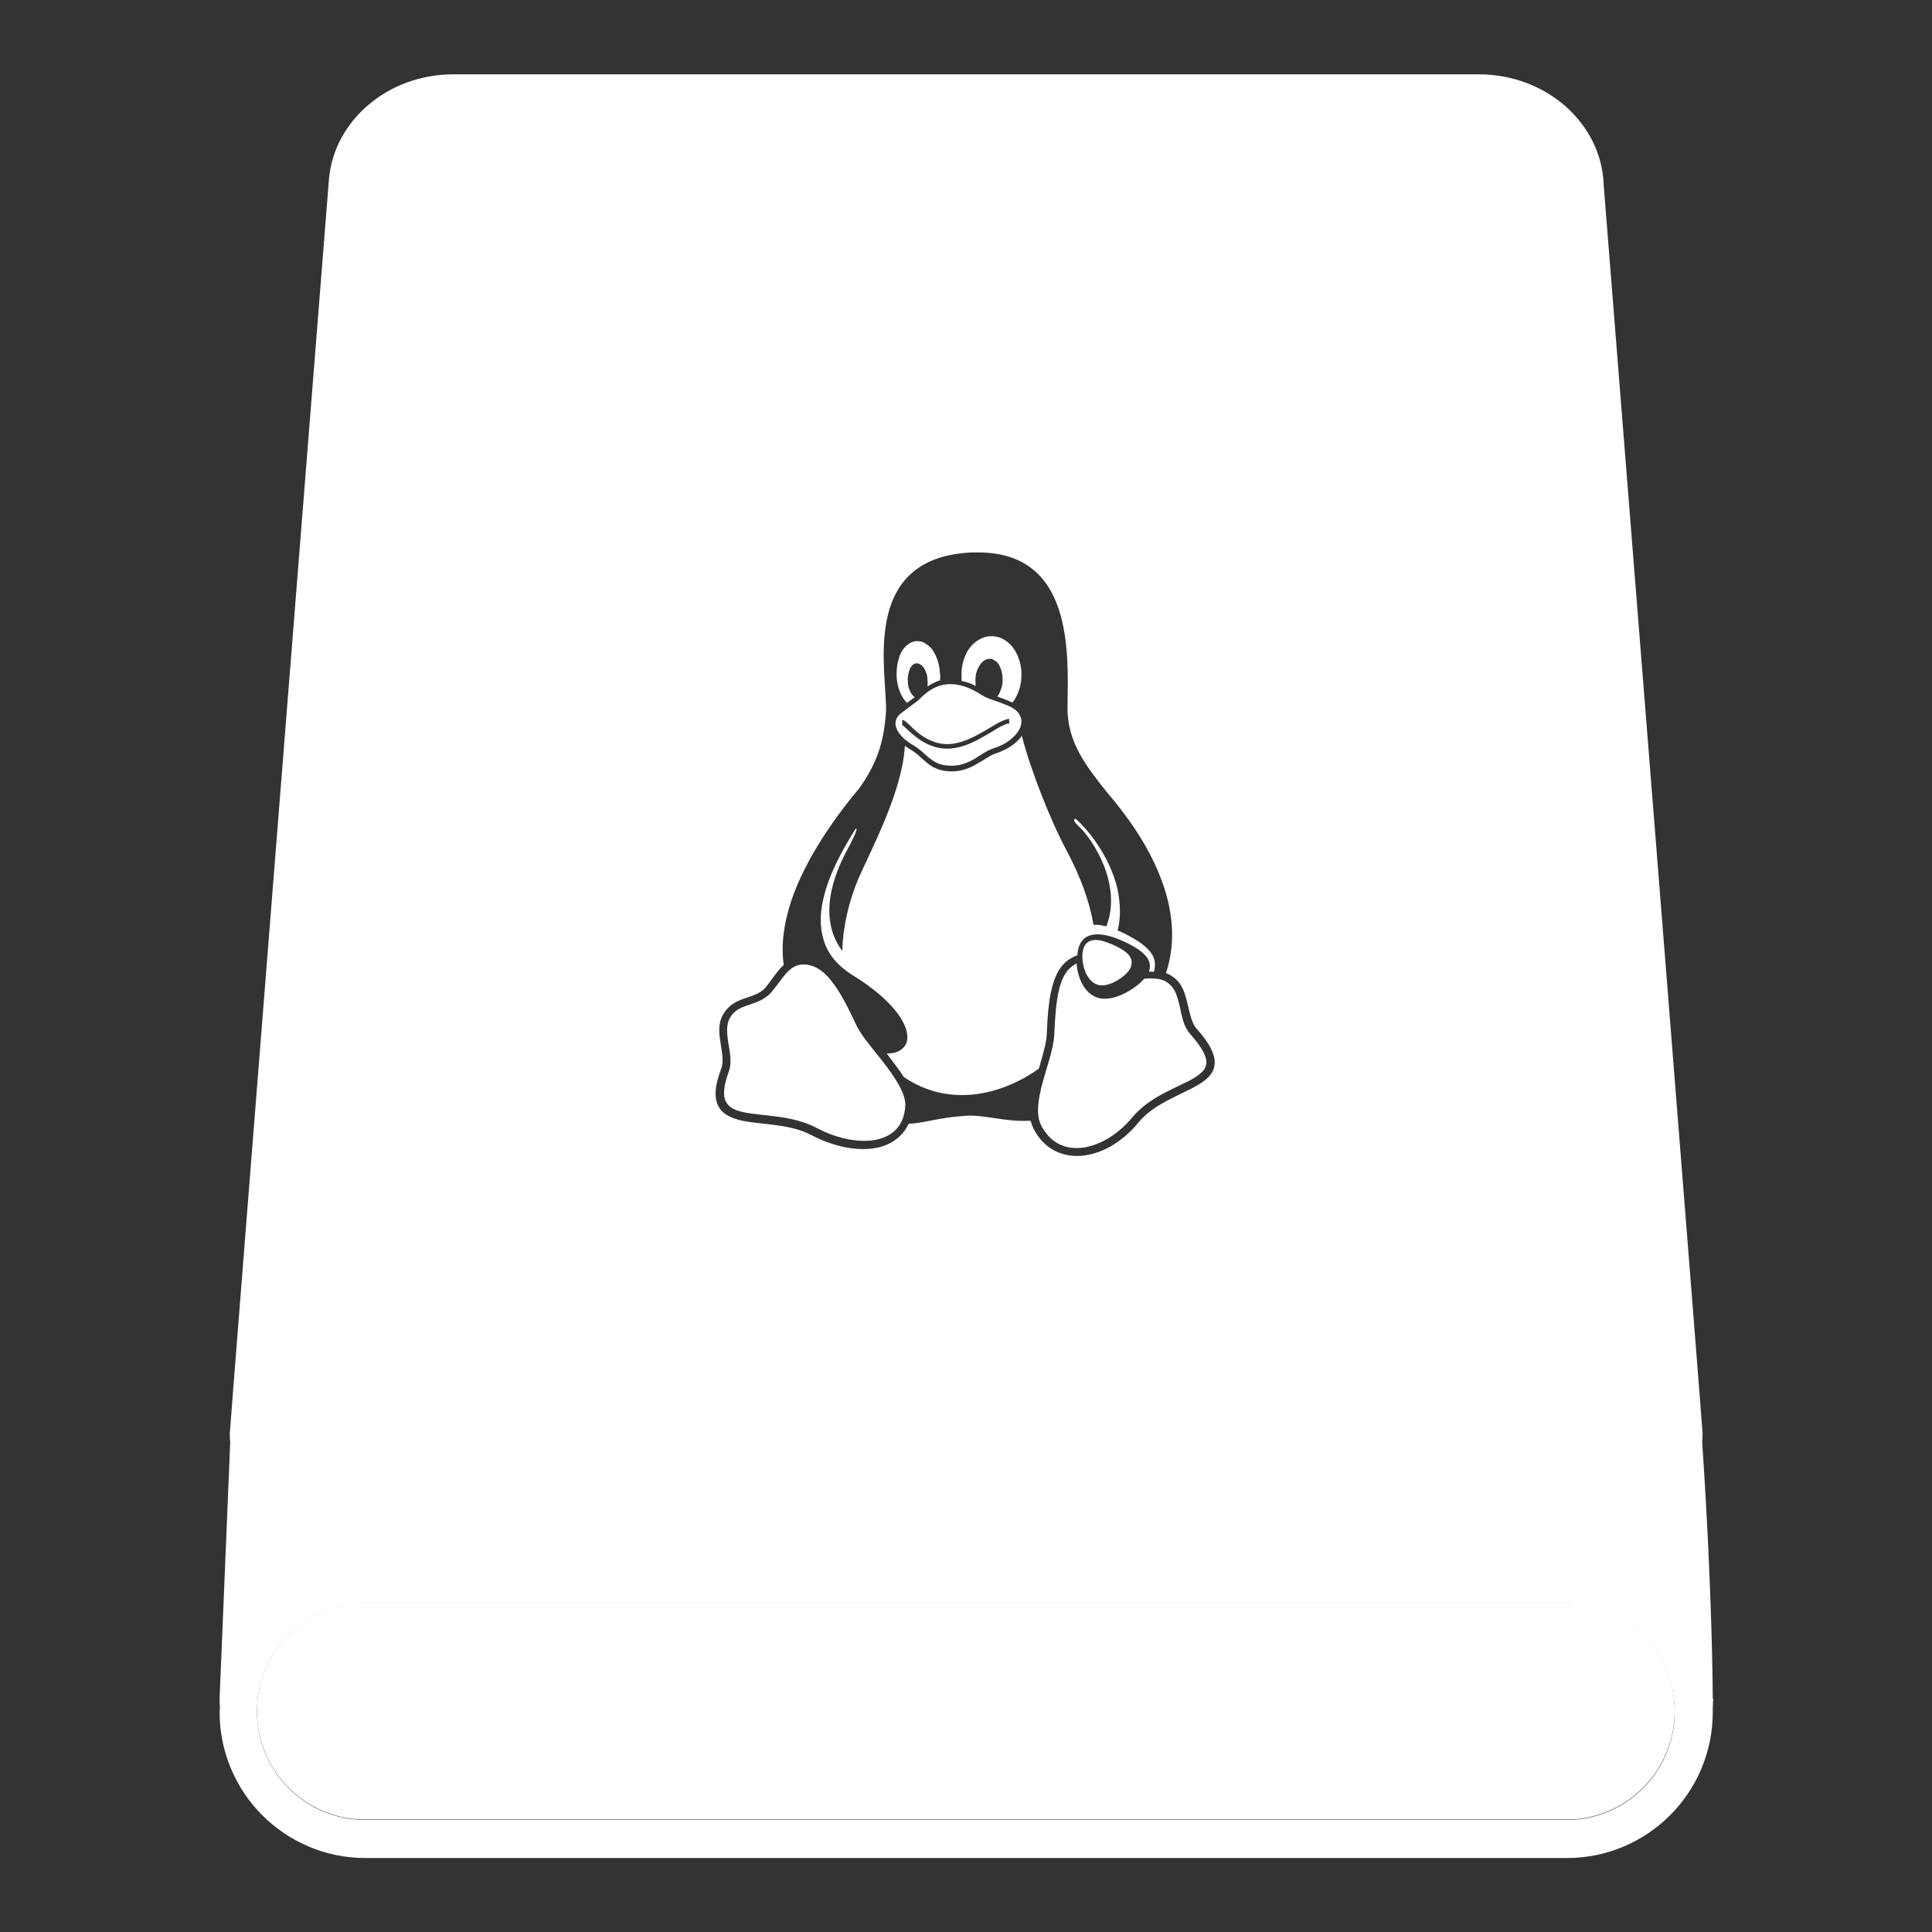 <?xml version="1.0" encoding="utf-8"?>
<!-- Generator: Adobe Illustrator 18.0.0, SVG Export Plug-In . SVG Version: 6.00 Build 0)  -->
<!DOCTYPE svg PUBLIC "-//W3C//DTD SVG 1.1//EN" "http://www.w3.org/Graphics/SVG/1.1/DTD/svg11.dtd">
<svg version="1.1" id="Layer_1" xmlns="http://www.w3.org/2000/svg" xmlns:xlink="http://www.w3.org/1999/xlink" x="0px" y="0px"
	 viewBox="0 0 512 512" enable-background="new 0 0 512 512" xml:space="preserve">
<rect x="0" y="0" width="512" height="512" fill="#333333" stroke="none"/>
<g display="none">
	<path display="inline" fill="#FFFFFF" d="M410.8,446.8H101.2c-4,0-7.2,3.2-7.2,7.2s3.2,7.2,7.2,7.2h309.7c4,0,7.2-3.2,7.2-7.2
		S414.8,446.8,410.8,446.8z"/>
</g>
<g>
	<path fill="#FFFFFF" d="M415.2,424.8H96.8c-15.9,0-28.7,12.9-28.7,28.7c0,15.9,12.9,28.7,28.7,28.7h318.3
		c15.9,0,28.7-12.9,28.7-28.7C443.9,437.7,431,424.8,415.2,424.8z"/>
	<path fill="#FFFFFF" d="M237.6,179.2c0.1,1.6,0.4,3,1,4.4c0.5,1.2,1.1,2,1.8,2.7c0.3-0.3,0.6-0.5,0.9-0.7c0.4-0.3,0.6-0.5,1.1-0.8
		c-0.1-0.1-0.1-0.1-0.2-0.2c-0.5-0.4-0.8-0.9-1.1-1.6c-0.3-0.7-0.5-1.4-0.5-2.2c0,0,0-0.1,0-0.1c-0.1-0.9,0-1.6,0.2-2.4
		c0.2-0.8,0.4-1.3,0.8-1.8c0.4-0.5,0.8-0.7,1.3-0.7c0,0,0.1,0,0.1,0c0.4,0,0.8,0.2,1.2,0.5c0.5,0.4,0.8,0.9,1.1,1.6
		c0.3,0.7,0.5,1.4,0.5,2.2c0,0,0,0.1,0,0.1c0.1,0.6,0,1.2,0,1.7c0.8-0.5,1.7-1,2.7-1.4c0.2-0.1,0.4-0.1,0.6-0.2
		c0.1-0.6,0.1-1.3,0-1.9v0c-0.1-1.6-0.4-3-1-4.4c-0.6-1.4-1.3-2.4-2.3-3.1c-0.9-0.7-1.7-1-2.7-1v0c-0.1,0-0.2,0-0.2,0
		c-1.1,0.1-1.9,0.5-2.8,1.3c-0.9,0.9-1.5,1.9-1.9,3.3C237.7,176.1,237.6,177.5,237.6,179.2L237.6,179.2z"/>
	<path fill="#FFFFFF" d="M242.2,197.6L242.2,197.6L242.2,197.6c1.7,1,2.8,2.3,4.1,3.3c1.3,1,2.7,1.9,5.1,2c2.8,0.2,4.9-0.7,6.7-1.7
		c1.8-1.1,3.4-2.3,5.2-2.9l0,0l0,0c3.7-1.1,6.3-3.5,7.1-5.6c0.4-1.1,0.4-2.1-0.1-3.1c-0.5-1-1.5-1.9-3.2-2.6l0,0l0,0
		c-3.5-1.5-5.1-1.6-7.1-2.9c-3.2-2.1-5.9-2.8-8.1-2.8v0c-1.2,0-2.2,0.2-3.1,0.5c-2.7,0.9-4.5,2.9-5.6,3.9l0,0c0,0,0,0,0,0
		c-0.2,0.2-0.5,0.4-1.2,0.9c-0.7,0.5-1.7,1.3-3.2,2.4c-1.3,1-1.8,2.3-1.3,3.8S239.5,196.1,242.2,197.6z M239.1,191.7l0-0.9
		c0.4,0,0.6,0.2,0.9,0.4c0.3,0.2,0.5,0.5,0.9,0.8c0.6,0.6,1.4,1.4,2.4,2.2c1.9,1.5,4.5,3,7.8,3c3.2,0,6.5-1.6,9.3-3.2
		c1.4-0.8,2.7-1.6,3.9-2.3c1.2-0.6,2.2-1.1,3.1-1.2v0l0.1,1.2c-0.5,0-1.5,0.4-2.6,1c-1.1,0.6-2.4,1.5-3.9,2.3
		c-2.9,1.7-6.3,3.4-10,3.4c-3.6,0-6.5-1.7-8.5-3.3c-1-0.8-1.9-1.6-2.5-2.2c-0.3-0.3-0.6-0.5-0.8-0.7c-0.1-0.1-0.2-0.1-0.2-0.1
		C239.1,192,239.1,192,239.1,191.7z"/>
	<path fill="#FFFFFF" d="M453.9,449.9L453.9,449.9L453.9,449.9c0-0.8-0.1-27.9-2.8-67.6c0,0,0-0.1,0-0.2c0.1-0.8,0.1-1.5,0.1-2.3
		c0-1.3-26.2-330.7-26.2-330.7c-0.5-16.3-15.1-29.4-33.1-29.4H120.1c-17.2,0-31.4,12.1-32.9,27.5c0,0-26.3,331.4-26.3,332.7
		c0,0.7,0,1.5,0.1,2.2c0,0.2,0,0.3,0,0.3l-2.8,67.6h0c0,0.1,0,0.2,0,0.3c0,0.8,0,1.5,0.1,2.3l-0.1,0.8h0c0,0.1,0,0.2,0,0.3
		c0,21.4,17.3,38.7,38.7,38.7h318.3c21.4,0,38.7-17.3,38.7-38.7c0-0.1,0-0.2,0-0.3h0l0-0.1c0-0.1,0-0.3,0-0.8c0-0.7,0.1-1.5,0.1-2.2
		C453.9,450.1,453.9,450,453.9,449.9z M191,276.7c-0.4-2.5-0.8-5.2,0.5-7.6c0,0,0,0,0,0c0,0,0,0,0,0c1.4-2.7,3.7-3.8,5.8-4.5
		c2.1-0.7,4-1.3,5.3-2.6c1.4-1.5,2.7-3.8,4.4-5.6c0.2-0.2,0.5-0.5,0.7-0.7c-0.8-5.4,0.1-11.1,1.9-16.7c3.9-11.8,12.3-23.2,18.2-30.2
		c5-7.1,6.5-12.9,7-20.2c0.4-10-7.1-39.8,21.2-42.1c1.1-0.1,2.2-0.1,3.2-0.1l0,0c25.3,0,23.9,26.7,23.7,41
		c-0.1,9.4,5.1,15.8,10.4,22.5c4.8,5.6,11,13.8,14.5,23.3c2.9,7.7,4,16.2,1.2,24.7c0.9,0.3,1.7,0.8,2.5,1.5c0,0,0,0,0,0
		c2.1,1.8,2.7,4.5,3.3,7c0.6,2.5,1.1,4.9,2.3,6.2c0,0,0,0,0,0l0,0c3.4,3.8,4.9,6.7,4.8,9.2c-0.1,2.6-2,4.3-4.4,5.7
		c-4.7,2.8-11.7,4.9-15.9,10.1l-0.8-0.7l0.8,0.7c-4.4,5.3-9.9,8.3-15.1,8.7c-5.2,0.4-10-2-12.6-7.2c0,0,0,0,0,0
		c-0.3-0.7-0.6-1.4-0.8-2.1c-6.7,0.4-12.5-1.7-17.2-1.3c-6.9,0.4-11.2,2-15.1,2.1c-1.5,3.3-4.5,5.5-8.1,6.3c-5,1.1-11.3,0-17.5-3.2
		l0.5-0.9l-0.5,0.9c-5.8-3.1-13.1-2.8-18.5-3.9c-2.7-0.6-5.1-1.6-6.3-3.8c-1.2-2.3-1-5.4,0.7-9.9C191.8,281.5,191.4,279.2,191,276.7
		z M415.2,482.3H96.8c-15.9,0-28.7-12.9-28.7-28.7c0-15.9,12.9-28.7,28.7-28.7h318.3c15.9,0,28.7,12.9,28.7,28.7
		C443.9,469.4,431,482.3,415.2,482.3z"/>
	<path fill="#FFFFFF" d="M258.6,181.8c-0.1-0.5-0.1-1-0.1-1.6c0,0,0-0.1,0-0.1c0-1,0.2-1.9,0.6-2.8c0.4-0.9,0.8-1.5,1.4-2
		c0.6-0.5,1.1-0.7,1.7-0.7c0,0,0.1,0,0.1,0c0.7,0,1.2,0.3,1.8,0.8c0.6,0.5,0.9,1.2,1.2,2.1c0.3,0.9,0.4,1.7,0.4,2.7c0,0,0,0.1,0,0.1
		c0,1-0.2,1.9-0.6,2.8c-0.2,0.6-0.5,1.1-0.8,1.5c0.9,0.3,2,0.7,3.4,1.3c0.2,0.1,0.4,0.2,0.6,0.3c0.6-0.7,1-1.5,1.4-2.4
		c0.7-1.6,1-3.2,1-5.1c0,0,0-0.1,0-0.1c0-1.8-0.4-3.4-1.1-5c-0.7-1.6-1.7-2.8-2.9-3.7c-1.3-0.9-2.5-1.3-3.9-1.3v0c0,0,0,0-0.1,0
		c-1.5,0-2.7,0.5-4,1.4c-1.3,1-2.2,2.1-2.9,3.8c-0.7,1.6-1,3.2-1,5.1v0.1c0,0.5,0,1,0.1,1.5C256.1,180.7,257.3,181.1,258.6,181.8z"
		/>
	<path fill="#FFFFFF" d="M304.6,259.3c-0.5,0-0.9,0-1.4,0.1c-2.4,2.8-8.1,6.1-12,5.1c-3.6-0.9-5.6-5.1-5.9-9.2l0,0
		c-0.1,0.1-0.2,0.1-0.3,0.2c-2.2,1.2-3.5,3.4-4.3,6.6c-0.8,3.2-1.1,7.3-1.3,12.1v0v0c-0.2,3.7-1.9,8.3-3.1,12.7
		c-1.2,4.4-1.8,8.6-0.4,11.3l0,0l0,0c2.3,4.5,6.1,6.4,10.5,6c4.4-0.4,9.5-3.1,13.6-8c4.8-5.8,12.2-8,16.4-10.5
		c2.1-1.3,3.2-2.4,3.3-4c0.1-1.6-1-4-4.3-7.7l0,0l0,0c-1.7-1.9-2.2-4.6-2.7-7.1c-0.6-2.5-1.2-4.7-2.6-5.9l0,0l0,0
		C308.5,259.4,306.7,259.3,304.6,259.3z"/>
	<path fill="#FFFFFF" d="M291,261c3,0.8,7.4-2.3,8.5-4.3c1.2-2.6-0.2-4.4-4.7-6.4c-1.7-0.7-3.2-1.2-4.4-1.2c-1.9,0-3.2,1-3.5,3.3
		C286.5,255.7,288,260.2,291,261z"/>
	<path fill="#FFFFFF" d="M197.3,294.8c4.9,1,12.6,0.7,19.1,4.1c0,0,0,0,0,0c5.8,3.1,11.7,4,16,3.1c4.3-1,7.1-3.7,7.5-8.7l0,0l0,0
		c0.3-2.9-2-6.7-4.9-10.6s-6.3-7.5-8-10.9l0,0l0,0c-2-4.3-4-8.3-6.1-11.1c-2.1-2.9-4.3-4.6-6.8-5c-0.4-0.1-0.7-0.1-1.1-0.1l0,0
		c0,0,0,0-0.1,0c-1.9,0-3.2,0.9-4.4,2.2c-1.5,1.6-2.8,3.8-4.5,5.6l0,0l0,0c-1.8,1.8-4.2,2.4-6.1,3.1c-2,0.7-3.5,1.4-4.6,3.5l0,0l0,0
		c-0.8,1.6-0.7,3.8-0.3,6.3c0.4,2.5,1,5.1,0.2,7.5l0,0l0,0c-1.6,4.3-1.6,6.8-0.8,8.2C193.2,293.5,194.8,294.3,197.3,294.8z"/>
	<path fill="#FFFFFF" d="M225.9,258.4C225.9,258.4,225.9,258.4,225.9,258.4c5.7,3.5,9.6,7,12,10.2c2.3,3.1,3,5.9,2.3,7.8
		c-0.4,1-1.1,1.7-2.1,2.2c-0.8,0.4-1.9,0.6-3.1,0.6c0.6,0.8,1.2,1.6,1.8,2.4c0.9,1.2,1.9,2.5,2.7,3.8c11.8,8.1,25.7,5,35.8-2.2
		c1-3.4,2-6.7,2.1-9c0,0,0,0,0,0c0.2-4.8,0.5-9,1.4-12.5c0.9-3.5,2.4-6.4,5.3-7.9c0.5-0.3,0.9-0.5,1.4-0.6c0-0.3,0.1-0.6,0.1-0.9
		c0.8-5.5,5.7-5.7,11.8-3c5.9,2.7,8.1,5,7.1,8.2c0,0,0.1,0,0.1,0c0.4,0,0.8,0,1.2,0c1.2-4-1.3-6.9-8.2-10.3
		c-0.5-0.2-0.9-0.4-1.4-0.6c0.9-3.7,0.7-7.5-0.1-11.2c-1.9-7.9-7.1-14.9-11-18.4c-0.7,0-0.7,0.6,0.8,2c3.6,3.3,11.6,15.4,7.3,26.5
		c-1.2-0.3-2.4-0.5-3.4-0.4c-1.6-9.1-5.5-16.6-7.4-20.2c-3.6-6.7-9.2-20.4-11.6-29.9l0,0c-1.4,2-3.9,3.7-7,4.7c0,0,0,0,0,0
		c-1.5,0.5-3,1.7-5,2.8c-1.9,1.1-4.3,2.1-7.4,1.9c-2.7-0.2-4.4-1.1-5.8-2.3c-1.4-1.1-2.5-2.4-3.9-3.2c0,0,0,0,0,0
		c-0.5-0.3-1.6-1-1.9-1.3c-0.6,11.8-8.5,26.7-12.3,35.2c-2.6,6.2-4.1,12.8-4.3,19.2c-6.8-9.1-1.8-20.7,0.8-25.8c3-5.5,3.4-7,2.7-6.5
		c-2.7,4.4-6.9,11.3-8.5,18.5c-0.9,3.7-1,7.5,0.1,11C219.3,252.5,221.6,255.7,225.9,258.4z"/>
</g>
</svg>
